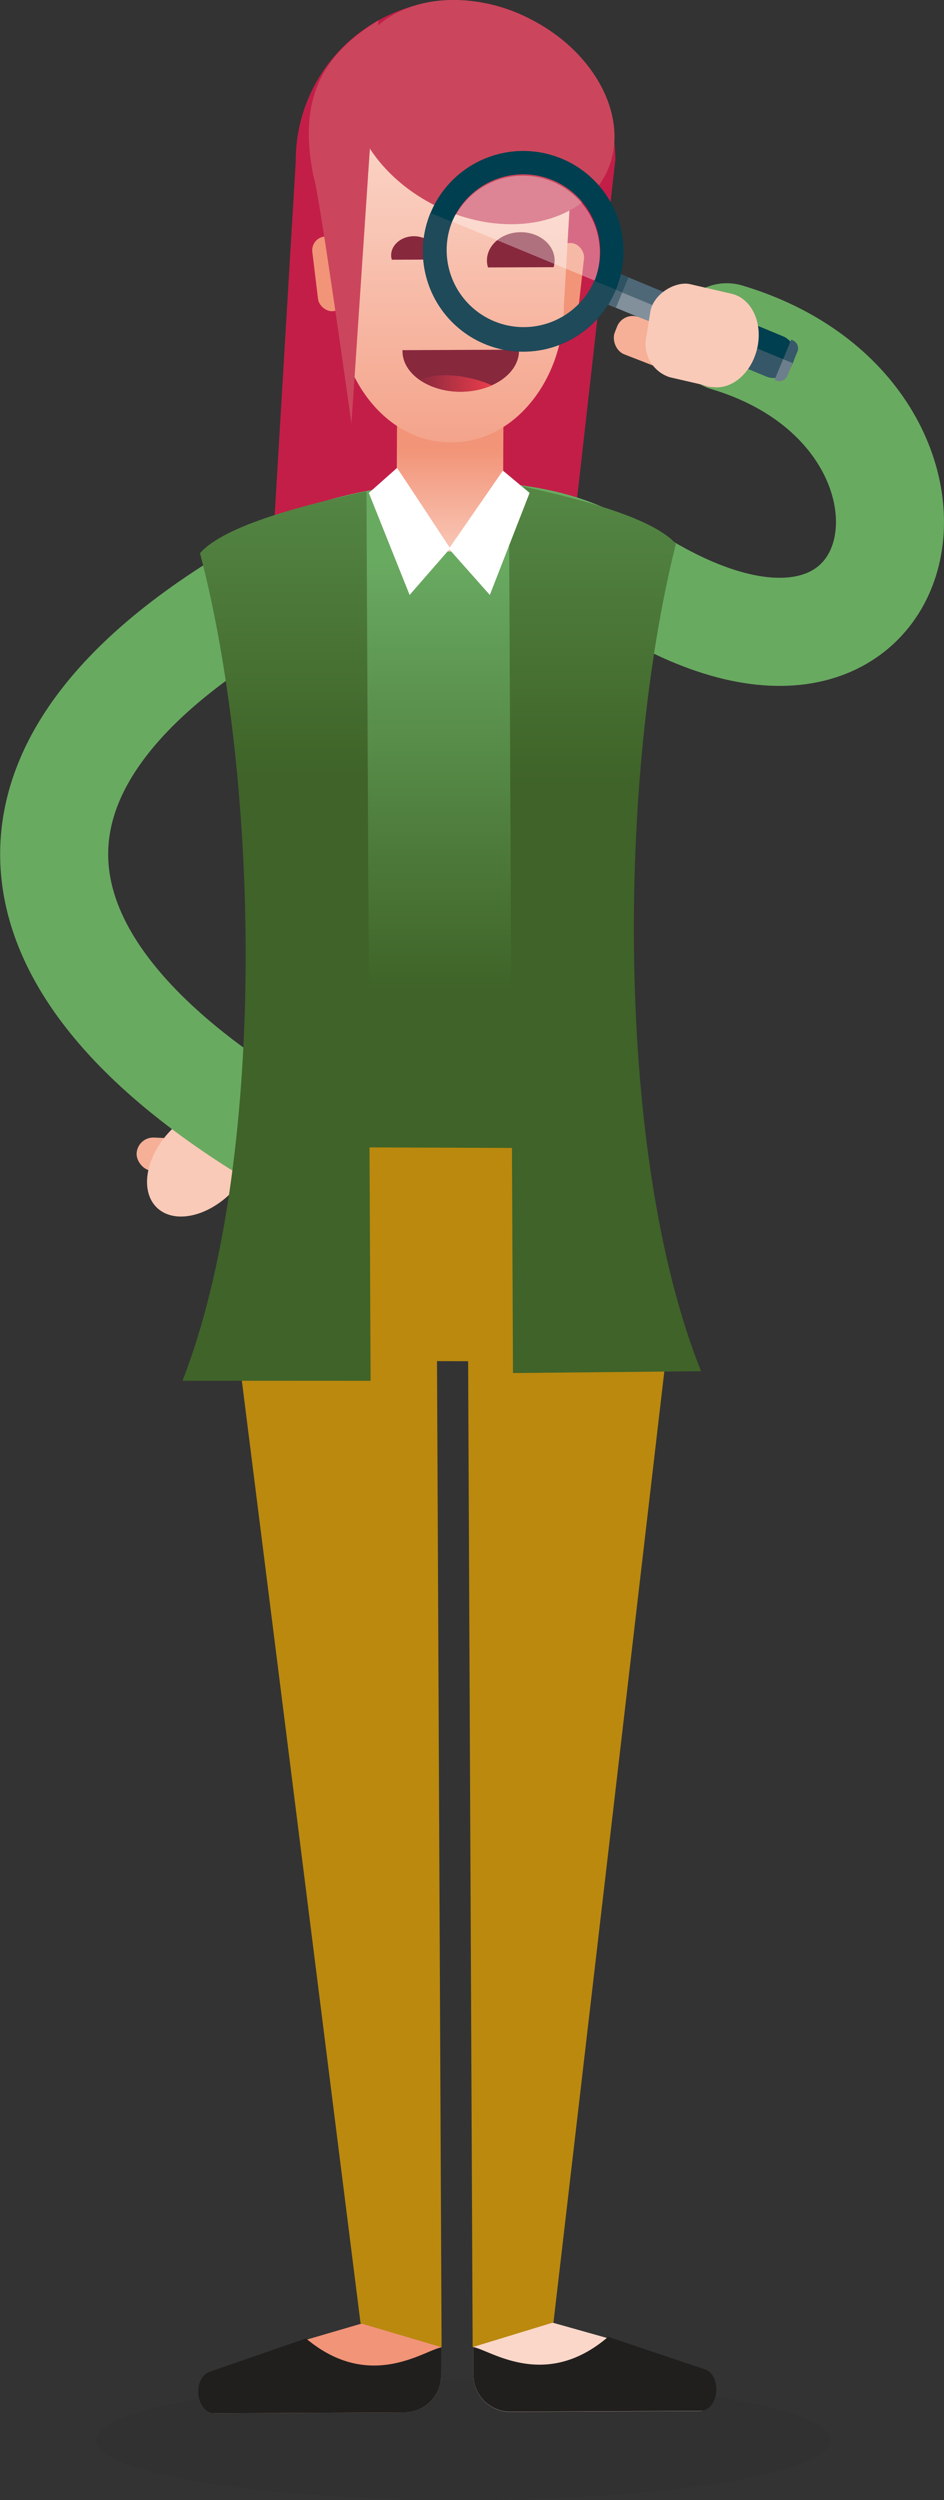 <svg xmlns="http://www.w3.org/2000/svg" xmlns:xlink="http://www.w3.org/1999/xlink" viewBox="0 0 215.5 570.23"><rect x="0" y="0" width="215.5" height="570.23" fill="#333333" stroke="none"/><defs><linearGradient id="linear-gradient" x1="131.99" y1="132.95" x2="131.99" y2="400.68" gradientTransform="translate(-30.62 -5.41)" gradientUnits="userSpaceOnUse"><stop offset="0" stop-color="#69aa61"/><stop offset=".37" stop-color="#3f6328"/></linearGradient><linearGradient id="linear-gradient-2" x1="-9502.22" y1="837.21" x2="-9502.22" y2="831.7" gradientTransform="matrix(-1.04 0 0 1.04 -9813.9 -271.57)" gradientUnits="userSpaceOnUse"><stop offset="0" stop-color="#fbd7ca"/><stop offset=".97" stop-color="#f29478"/></linearGradient><linearGradient id="linear-gradient-3" x1="-9378.65" y1="837.21" x2="-9378.65" y2="831.7" gradientTransform="matrix(1.04 0 0 1.04 9886.18 -362.75)" xlink:href="#linear-gradient-2"/><linearGradient id="linear-gradient-4" x1="92.27" y1="48.89" x2="92.27" y2="411.71" xlink:href="#linear-gradient"/><linearGradient id="linear-gradient-5" x1="-801.94" y1="47.27" x2="-801.94" y2="410.08" gradientTransform="matrix(-1 0 0 1 -664.84 -2.47)" xlink:href="#linear-gradient"/><linearGradient id="linear-gradient-6" x1="138.57" y1="137.17" x2="138.57" y2="99.7" gradientTransform="matrix(1 0 -.01 1 -35.08 -4.28)" gradientUnits="userSpaceOnUse"><stop offset="0" stop-color="#fbd7ca"/><stop offset=".81" stop-color="#f29478"/></linearGradient><linearGradient id="linear-gradient-7" x1="134.5" y1="31.95" x2="134.5" y2="131.68" gradientTransform="translate(-30.62 -5.41)" xlink:href="#linear-gradient-2"/><linearGradient id="linear-gradient-8" x1="-501.7" y1="93.49" x2="-485.17" y2="93.49" gradientTransform="matrix(-1 0 0 1 -389.89 -3.75)" gradientUnits="userSpaceOnUse"><stop offset="0" stop-color="#e83d4b"/><stop offset="1" stop-color="#87283d"/></linearGradient><style>.cls-1{fill:#f6b097}.cls-2{fill:#facab8}.cls-5{fill:#ba890e}.cls-8{fill:#201f1d}.cls-12{fill:#f29478}.cls-15{fill:#87283d}.cls-16{fill:#fff}.cls-18{fill:#cb465c}.cls-20{fill:#4e6878}.cls-22{fill:#2f5363}.cls-23{fill:#003f4f}</style></defs><g id="Layer_2" data-name="Layer 2"><g id="Layer_1-2" data-name="Layer 1"><rect class="cls-1" x="31.19" y="259.81" width="23.13" height="7.63" rx="3.82" ry="3.82" transform="rotate(2.62 42.773 263.287)"/><ellipse class="cls-2" cx="46.01" cy="264.81" rx="14.74" ry="9.91" transform="rotate(-46.36 46.006 264.804)"/><g id="Lehrerin_1" data-name="Lehrerin 1"><path d="M129.66 132.05l10.82-95.67A36.59 36.59 0 00103.83.07a36.57 36.57 0 00-36.31 36.64l-5.73 96.14z" fill="#c31e48"/><path d="M59 256.17c-61.41-38.91-64.41-84.57 4.39-123m102.52-56.24c60.6 18.08 43.65 99.18-24.66 53.33" fill="none" stroke="#69aa61" stroke-linecap="round" stroke-linejoin="round" stroke-width="24.66"/><path class="cls-5" d="M152 310.61c3.1-19.74-3.26-42.18-8.15-49.18L62 261.08c-11.48 18.48-9.22 31-7.31 49.24z"/><path d="M144.56 261.93c-22.08-44.56-3.64-98.6 5.94-137.39-21.76-23.42-81.5-15.46-97.06.46 13.78 46.62 26.5 92.87 7.21 136.62z" fill="url(#linear-gradient)"/><path d="M92.16 550.22a8.39 8.39 0 008.53-8.25l-.06-12.22-17.6.08-12.93 3.78c-3.78 1.74-25.28 16.83-21.08 16.81z" fill="url(#linear-gradient-2)"/><path class="cls-8" d="M69.85 533.36l-22.22 7.69c-3.78 1.74-2.81 9.39 1.39 9.37l43.14-.2a8.39 8.39 0 008.53-8.25v-6.55c-3.89.68-16.34 10.11-30.84-2.06z"/><path class="cls-5" d="M100.81 535.37l-1.06-227.8-45.44.21 28 222.13 18.5 5.46z"/><path d="M116.69 550.11a8.4 8.4 0 01-8.61-8.17v-12.23l17.6-.08 13 3.66c3.79 1.71 25.43 16.6 21.24 16.62z" fill="url(#linear-gradient-3)"/><path class="cls-8" d="M138.83 533l22.3 7.48c3.79 1.71 2.89 9.37-1.3 9.39l-43.14.2a8.4 8.4 0 01-8.61-8.17v-6.55c3.84.65 16.38 9.99 30.75-2.35z"/><path class="cls-5" d="M107.9 535.34l-1.05-227.8 45.44-.21-25.94 222.38-18.45 5.63z"/><path d="M84.6 314.94l-.94-202.89c-13.25 2.89-32.4 7.65-38 14.13 13.8 52.68 15.27 139.32-4 188.74z" fill="url(#linear-gradient-4)"/><path d="M117.11 313.17l-.94-202.89c13.27 2.77 32.46 7.35 38.13 13.77-13.31 52.82-14 139.46 5.74 188.7z" fill="url(#linear-gradient-5)"/><rect class="cls-12" x="71.93" y="53.89" width="6.3" height="17.14" rx="3.15" ry="3.15" transform="rotate(-6.92 75.072 62.472)"/><rect class="cls-12" x="126.44" y="55.39" width="6.3" height="17.14" rx="3.15" ry="3.15" transform="rotate(6.36 129.573 63.936)"/><path d="M102.56 125.8c-6.69 0-12.08-6.64-12-14.9l.09-17.32 24.29-.11-.09 17.32c-.13 8.26-5.59 14.98-12.29 15.01z" fill="url(#linear-gradient-6)"/><path d="M77 25.19c-.08 1-.12 2-.12 3l.19 41.43c.08 17.26 11.64 31.33 25.68 31.27h.61c14-.06 25.46-14.24 25.37-31.25l2.42-41.38c0-1.3-2.66-2.36-2.74-3.32z" fill="url(#linear-gradient-7)"/><path class="cls-15" d="M99.51 59.2a3.64 3.64 0 00.16-1c0-2.4-2.35-4.33-5.21-4.32s-5.18 2-5.17 4.36a3.59 3.59 0 00.16 1zm26.87 1.74a5.39 5.39 0 00.23-1.55c0-3.57-3.49-6.45-7.76-6.43s-7.71 2.93-7.69 6.5a5.39 5.39 0 00.24 1.54z"/><path class="cls-16" d="M90.63 106.73c1.16 1.65 12.14 18.35 12.14 18.35l-9.26 10.62-9.31-23.27z"/><path class="cls-16" d="M114.81 107.34l-12.34 17.83 9.35 10.53 9.08-23.28-6.09-5.08z"/><path class="cls-15" d="M118.48 79.75v.23c0 5.13-5.91 9.32-13.26 9.36s-13.32-4.1-13.34-9.24a1.77 1.77 0 010-.23z"/><path d="M103.48 85.66a28.52 28.52 0 016.8 1.43 15.3 15.3 0 012 .82 17.71 17.71 0 01-7 1.43 16.41 16.41 0 01-9.52-2.76 18.51 18.51 0 017.72-.92z" fill="url(#linear-gradient-8)"/><path class="cls-18" d="M71.61 40.42c1.14 2.57 8.62 56.21 8.62 56.21l6.17-92c-10.79 6.72-18.98 15.79-14.79 35.79z"/><ellipse class="cls-18" cx="110.12" cy="25.57" rx="23.88" ry="31.52" transform="rotate(-63.59 110.113 25.575)"/><ellipse cx="105.74" cy="556.58" rx="83.84" ry="13.65" fill="#211f1e" opacity=".1"/></g><path class="cls-20" transform="rotate(112.49 147.009 66.775)" d="M145.12 59.5h3.77v14.54h-3.77z"/><path transform="rotate(112.49 145.582 70.22)" fill="#82909c" d="M143.7 62.94h3.77v14.54h-3.77z"/><path class="cls-22" transform="rotate(-67.51 141.694 64.574)" d="M139.81 63.43h3.77v2.28h-3.77z"/><path class="cls-20" transform="rotate(-67.51 140.27 68.016)" d="M138.39 66.87h3.77v2.28h-3.77z"/><path class="cls-23" d="M169.58 59.69h.74v30.45h-2a3.15 3.15 0 01-3.13-3.14V64.08a4.39 4.39 0 014.39-4.39z" transform="rotate(112.49 167.754 74.925)"/><path d="M163.35 64.14h.74a4.39 4.39 0 014.39 4.39V90.2a4.39 4.39 0 01-4.39 4.39h-.74V64.14z" transform="rotate(112.49 165.91 79.371)" fill="#365767"/><path class="cls-22" d="M154.39 72.16l-1.69-.7 1.41-3.39a1.46 1.46 0 011.9-.79l.34.14z"/><path d="M180.62 77.47l.3.12a2 2 0 011.1 2.66l-1.18 2.86-2.18-.9z" fill="#385969"/><path d="M152.55 76.61l-.34-.14a1.46 1.46 0 01-.79-1.91l1.4-3.39 1.69.7zm26.23 5.31l2.18.9-1.19 2.86a2 2 0 01-2.65 1.1l-.3-.12z" fill="#6d7f8c"/><path class="cls-23" d="M110.68 78.47a22.89 22.89 0 10-12.39-29.9 22.89 22.89 0 0012.39 29.9zm2-4.9a17.58 17.58 0 1123-9.52 17.58 17.58 0 01-22.96 9.52z"/><path d="M98.28 48.59l4.91 2a17.58 17.58 0 0032.48 13.45l4.91 2a22.89 22.89 0 01-42.3-17.51z" fill="#1f4a5a"/><path d="M135.75 64l-32.48-13.44A17.58 17.58 0 01135.75 64z" opacity=".34" fill="#fff"/><rect class="cls-1" x="139.66" y="75.64" width="27.56" height="9.1" rx="3.82" ry="3.82" transform="rotate(21.28 153.438 80.177)"/><path class="cls-2" d="M167 67l-9.42-2.18c-3.19-.74-8.12 1.93-9.07 6l-1 6.22a7.93 7.93 0 005.39 9l9.23 2.13c4.56 1.06 9.36-2.84 10.72-8.7 1.35-5.8-1.25-11.41-5.85-12.47z"/></g></g></svg>